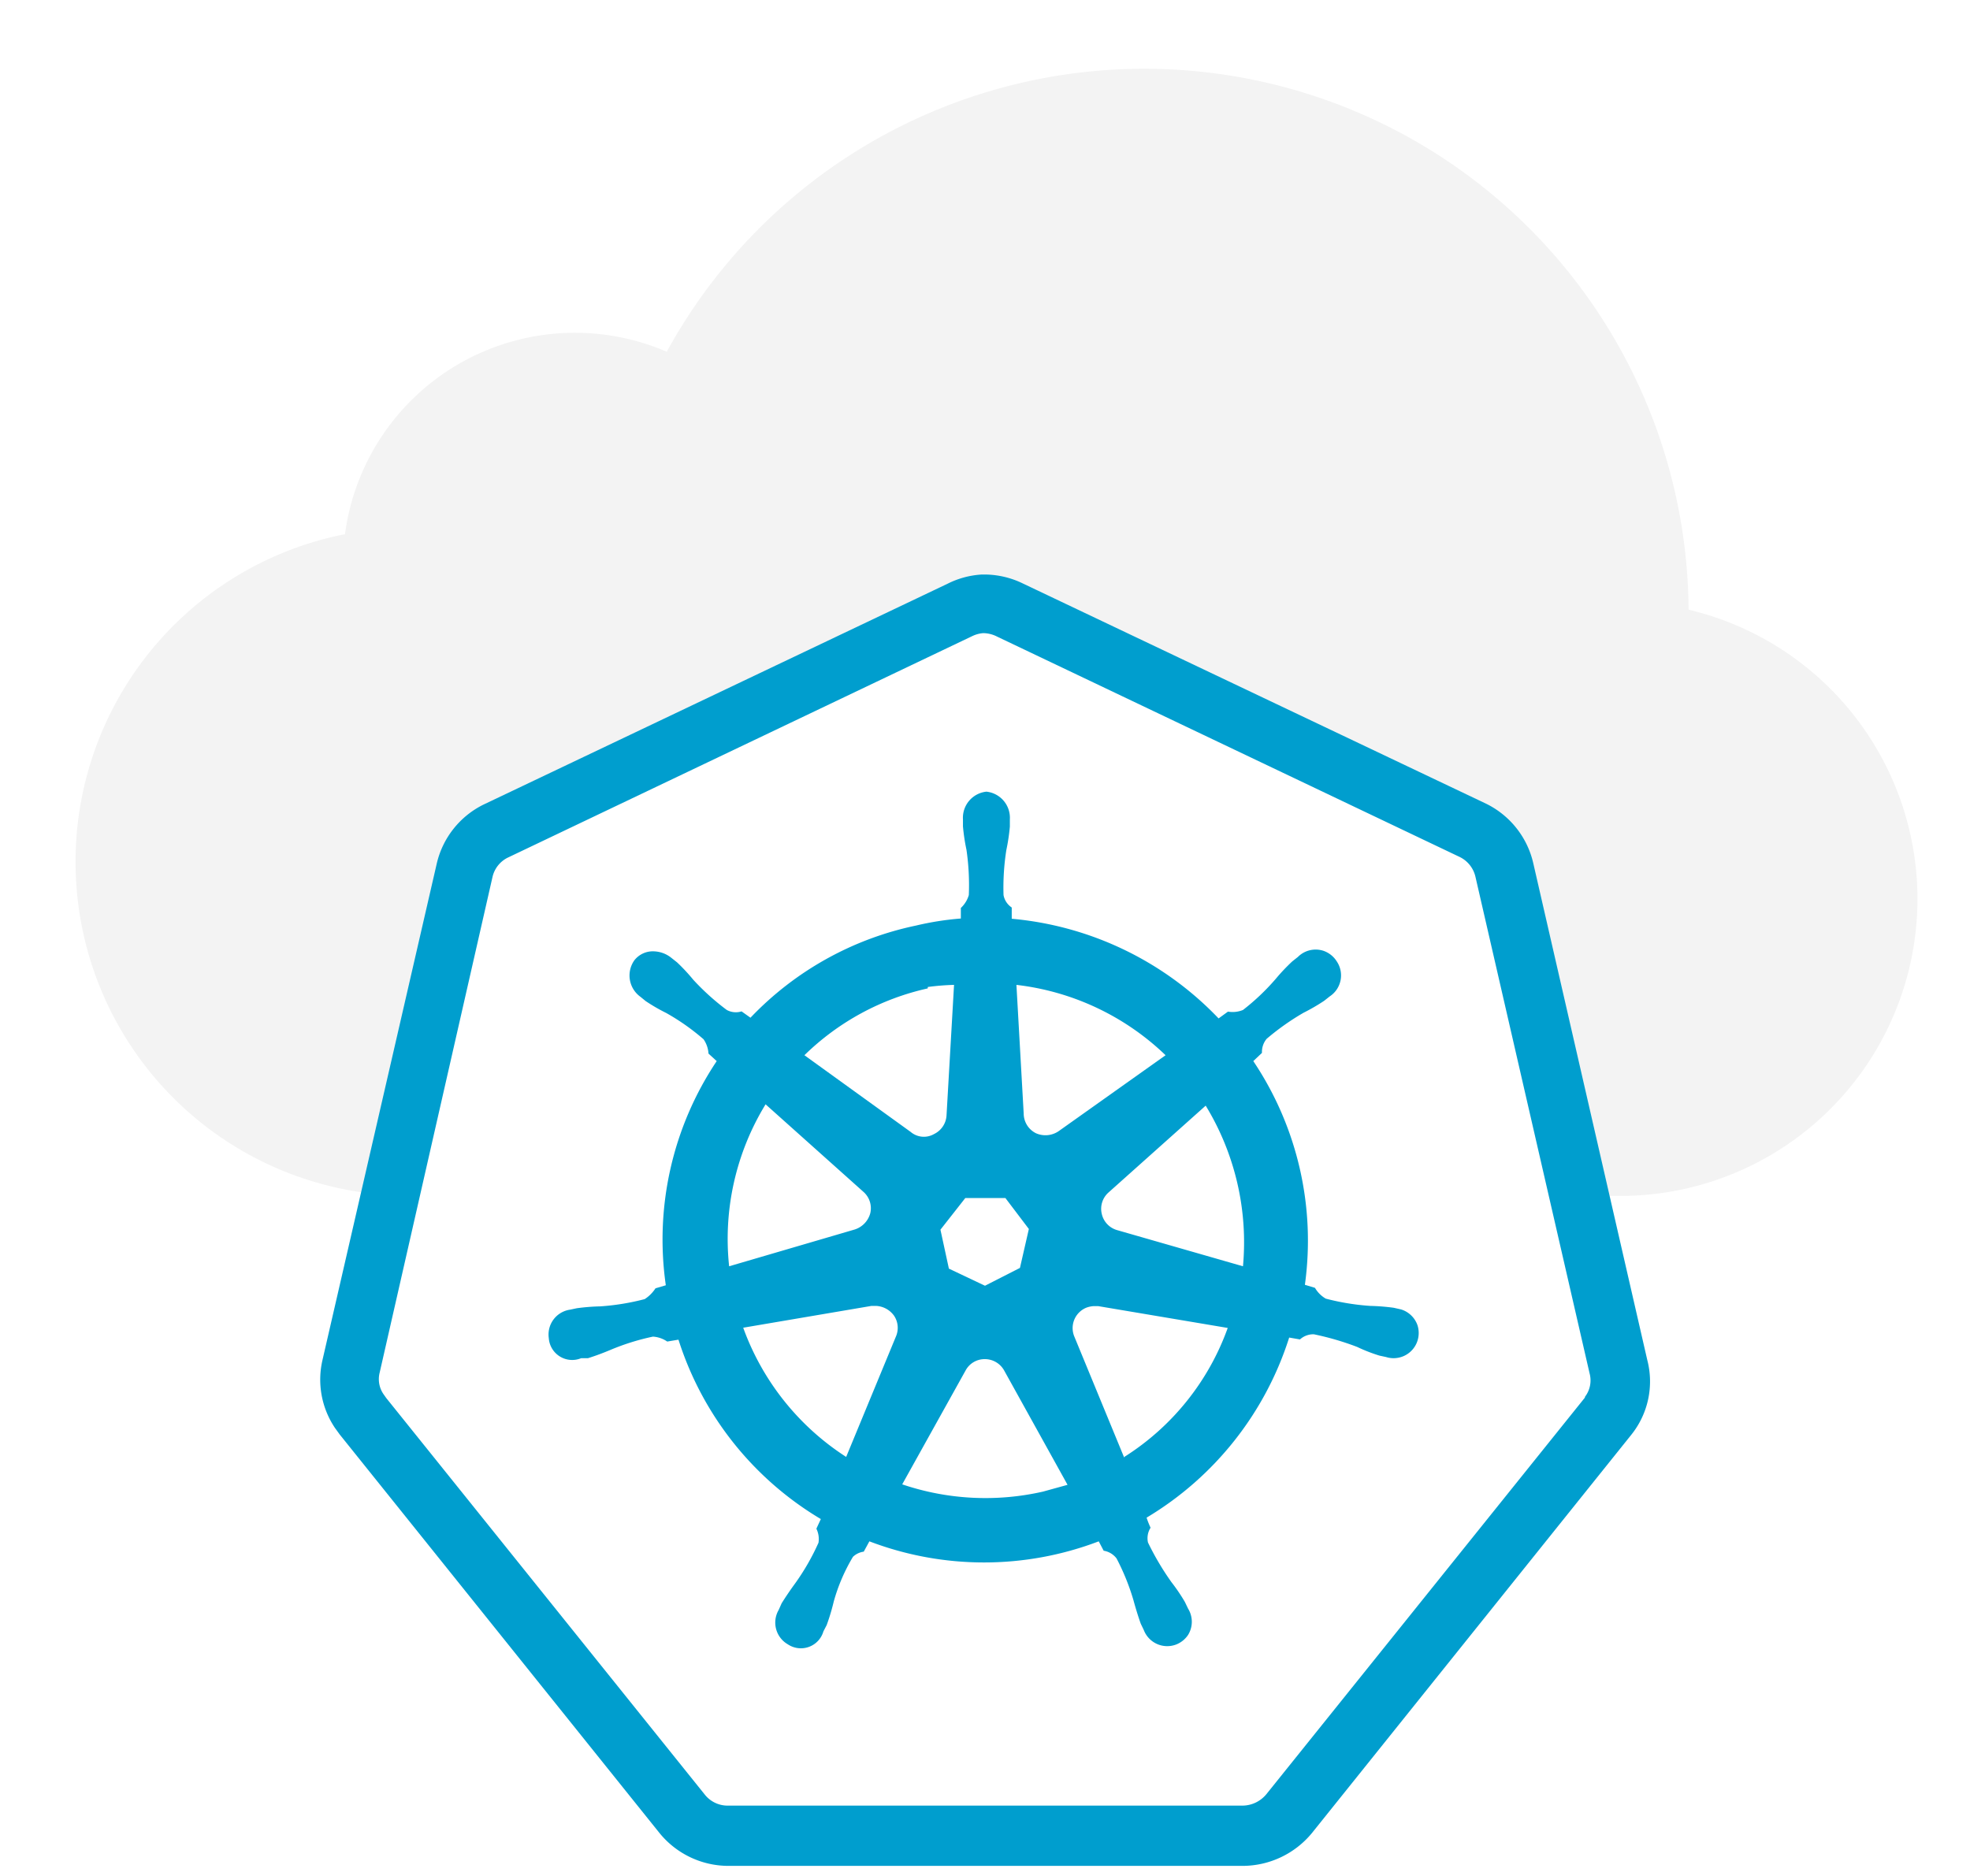<svg id="Layer_1" data-name="Layer 1" xmlns="http://www.w3.org/2000/svg" viewBox="0 0 84 80"><defs><style>.cls-1{opacity:0.05;}.cls-2{fill:#009ece;}</style></defs><g class="cls-1"><path d="M81.76,38.33A12.67,12.67,0,0,1,69.09,51H66.22L63.5,36.5l-21-11-22,11L16.25,50.94a14.24,14.24,0,0,1-1.54-28.16A9.89,9.89,0,0,1,28.43,15,23.21,23.21,0,0,1,72,26,12.68,12.68,0,0,1,81.76,38.33Z"/></g><path class="cls-2" d="M70.24,58,65.38,36.82a3.76,3.76,0,0,0-2-2.54L43.63,24.89A3.77,3.77,0,0,0,42,24.5h-.13a3.73,3.73,0,0,0-1.46.39L20.62,34.31a3.75,3.75,0,0,0-2,2.53L13.75,58a3.69,3.69,0,0,0,.53,2.89l.21.29,13.64,17a3.79,3.79,0,0,0,2.93,1.39H53a3.84,3.84,0,0,0,2.94-1.4l13.63-17A3.63,3.63,0,0,0,70.24,58Zm-2.66,1.6L54,76.51A1.33,1.33,0,0,1,53,77H31.06a1.24,1.24,0,0,1-1-.46L16.47,59.62l-.12-.17a1.13,1.13,0,0,1-.16-.92L21,37.4a1.22,1.22,0,0,1,.68-.84l19.77-9.43a1.32,1.32,0,0,1,.47-.13h0a1.33,1.33,0,0,1,.6.15l19.71,9.39a1.25,1.25,0,0,1,.68.84l4.87,21.19A1.15,1.15,0,0,1,67.58,59.57Z"/><path class="cls-2" d="M59.74,55.84l-.31-.07a8.76,8.76,0,0,0-1-.08,10.18,10.18,0,0,1-1.9-.31,1.27,1.27,0,0,1-.46-.46l-.43-.13a13.75,13.75,0,0,0-2.2-9.54l.37-.35a.87.87,0,0,1,.2-.6,10.62,10.62,0,0,1,1.57-1.11,8.42,8.42,0,0,0,.88-.51l.24-.19A1.07,1.07,0,0,0,57,41a1.09,1.09,0,0,0-.56-.45,1.07,1.07,0,0,0-1.1.26l-.24.19a8.16,8.16,0,0,0-.7.74A9.58,9.58,0,0,1,53,43.07a1.16,1.16,0,0,1-.64.07l-.4.29a13.9,13.9,0,0,0-8.82-4.25c0-.16,0-.4,0-.48a.81.81,0,0,1-.35-.53,10.32,10.32,0,0,1,.12-1.92,8.48,8.48,0,0,0,.15-1v-.31a1.12,1.12,0,0,0-1-1.18h0a1.12,1.12,0,0,0-1,1.18v.3a8.31,8.31,0,0,0,.15,1,10.41,10.41,0,0,1,.1,1.93,1.22,1.22,0,0,1-.34.55l0,.45a12.44,12.44,0,0,0-1.91.3A13.59,13.59,0,0,0,32,43.4l-.38-.27a.81.81,0,0,1-.63-.06,10.29,10.29,0,0,1-1.43-1.29,8.06,8.06,0,0,0-.69-.74l-.24-.19a1.25,1.25,0,0,0-.74-.28,1,1,0,0,0-.84.38,1.12,1.12,0,0,0,.26,1.56l.22.18a7.73,7.73,0,0,0,.88.51A9.53,9.53,0,0,1,30,44.32a1.21,1.21,0,0,1,.21.61l.35.32a13.7,13.7,0,0,0-2.17,9.56l-.44.13a1.55,1.55,0,0,1-.46.46,10.18,10.18,0,0,1-1.9.31,8.76,8.76,0,0,0-1,.08l-.28.06h0a1.07,1.07,0,0,0-.91,1.21,1,1,0,0,0,1.38.86h0l.29,0c.32-.1.64-.22.95-.35A10,10,0,0,1,27.84,57a1.21,1.21,0,0,1,.61.21l.48-.08A13.74,13.74,0,0,0,35,64.78l-.19.41a1,1,0,0,1,.09.6,9.85,9.85,0,0,1-1,1.74q-.3.41-.57.84l-.13.29a1.07,1.07,0,0,0,.39,1.46,1,1,0,0,0,1.52-.55l.14-.27a9,9,0,0,0,.3-1,7.72,7.72,0,0,1,.82-1.91.83.83,0,0,1,.46-.22l.24-.44a13.73,13.73,0,0,0,9.78,0l.21.4a.86.86,0,0,1,.55.33,9.76,9.76,0,0,1,.72,1.78c.09.33.19.66.31,1l.13.27a1.07,1.07,0,0,0,1.38.62,1.09,1.09,0,0,0,.51-.41,1.07,1.07,0,0,0,0-1.12l-.14-.29a7.76,7.76,0,0,0-.57-.84,11.69,11.69,0,0,1-1-1.69.83.83,0,0,1,.11-.63,3.83,3.83,0,0,1-.17-.43,13.82,13.82,0,0,0,6.08-7.68l.46.08a.85.85,0,0,1,.59-.22,11.88,11.88,0,0,1,1.85.54,6.91,6.91,0,0,0,.95.37l.28.06h0a1.07,1.07,0,0,0,1.34-.69,1.09,1.09,0,0,0,0-.67A1.08,1.08,0,0,0,59.74,55.84ZM49.7,45l-4.52,3.21a1,1,0,0,1-1,.12.94.94,0,0,1-.53-.84L43.34,42A11,11,0,0,1,49.7,45Zm-8.54,6.09h1.71l1,1.32-.38,1.66L42,54.83l-1.54-.73-.36-1.66Zm-1.6-9A10.45,10.45,0,0,1,40.68,42h0l-.32,5.56h0a.94.94,0,0,1-.53.8.87.87,0,0,1-1-.09L34.3,45A10.89,10.89,0,0,1,39.56,42.15Zm-6.92,5,4.17,3.73v0a.93.93,0,0,1,.3.91,1,1,0,0,1-.66.7h0L31.09,54A11,11,0,0,1,32.64,47.1ZM38.2,57v0l-2.12,5.13a11,11,0,0,1-4.39-5.51l5.47-.93h.19a1,1,0,0,1,.78.43A.93.93,0,0,1,38.2,57Zm6.27,6.61a11.06,11.06,0,0,1-6-.31l2.71-4.87a.92.92,0,0,1,.79-.47v0a.94.94,0,0,1,.85.49h0l2.7,4.87Zm3.47-1.44L45.81,57a.94.94,0,0,1,.5-1.23,1.08,1.08,0,0,1,.31-.07v0h.21l5.52.93A10.83,10.83,0,0,1,47.94,62.13ZM53,54l-5.36-1.54v0a.93.93,0,0,1-.66-.69.93.93,0,0,1,.29-.92l4.14-3.7v0A11.19,11.19,0,0,1,53,54Z"/></svg>